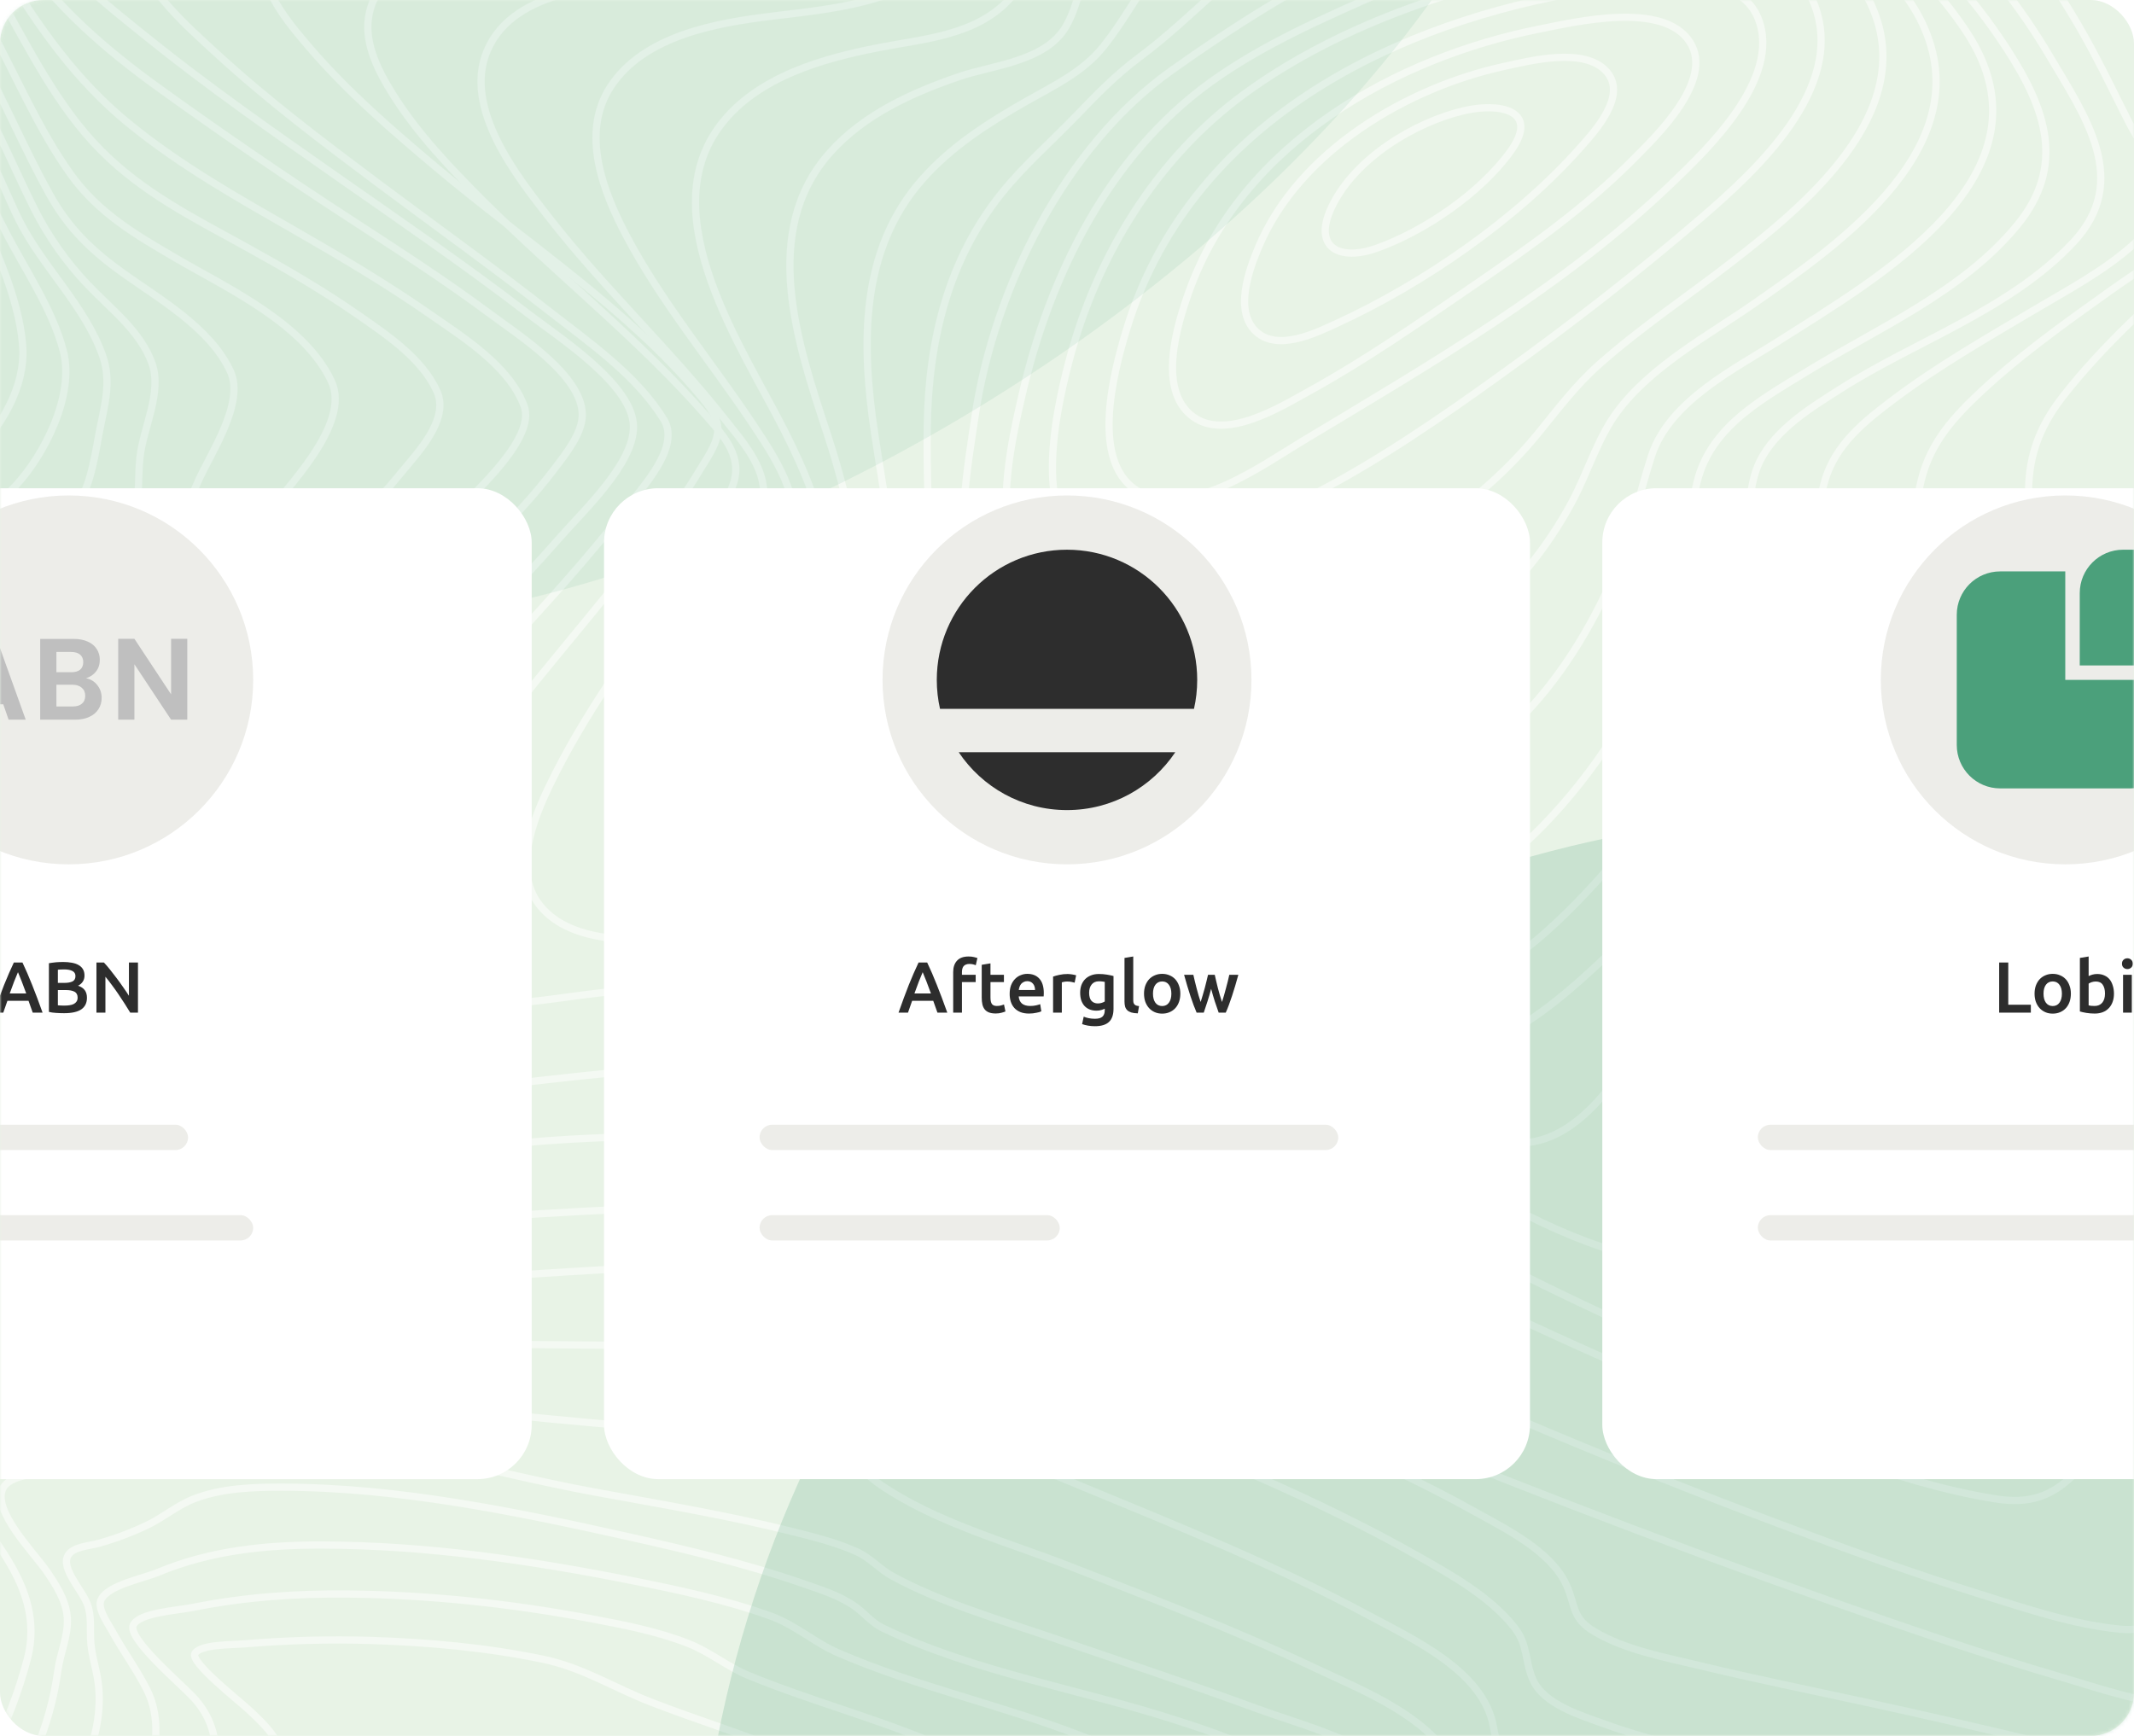 <svg width="590" height="480" viewBox="0 0 590 480" fill="none" xmlns="http://www.w3.org/2000/svg">
<rect width="590" height="480" rx="12" fill="#E8F3E6"/>
<mask id="mask0_1222_18665" style="mask-type:alpha" maskUnits="userSpaceOnUse" x="0" y="0" width="590" height="480">
<rect width="590" height="480" rx="12" fill="white"/>
</mask>
<g mask="url(#mask0_1222_18665)">
<g opacity="0.5">
<path fill-rule="evenodd" clip-rule="evenodd" d="M175.142 118.007C175.09 106.423 154.657 93.398 145.929 86.682C128.67 73.4 110.721 61.134 92.937 48.673C75.154 36.211 57.323 23.783 40.365 10.102C29.355 1.221 16.418 -8.781 8.95 -21.462C-6.957 -48.486 43.198 -44.473 56.19 -45.065C89.24 -46.574 127.15 -45.885 158.13 -59.958C176.623 -68.359 183.998 -82.449 180.026 -102.984C178.746 -109.663 174.956 -117.348 178.166 -123.854C181.594 -130.802 189.481 -134.812 196.026 -137.501C219.901 -147.297 247.35 -148.432 272.61 -149.662C299.848 -151.013 327.343 -150.618 354.389 -150.723C365.857 -150.767 377.834 -155.114 388.755 -158.647C403.072 -163.279 417.219 -168.481 431.417 -173.511C462.653 -184.55 494.84 -196.177 527.887 -198.981C548.583 -200.738 571.203 -198.363 587.28 -183.084C595.352 -175.413 599.577 -164.008 604.244 -153.878C609.893 -141.639 615.318 -129.282 621.332 -117.236C640.706 -78.439 668.367 -40.528 713.264 -38.623C720.056 -38.335 726.726 -39.271 733.486 -39.447C737.791 -39.555 741.622 -38.457 743.223 -33.704C747.246 -21.783 734.6 -2.964 729.415 6.494C718.062 27.198 705.259 46.973 693.266 67.262C685.331 80.68 671.597 99.015 671.453 115.318C671.325 129.843 689.633 140.342 699.6 147.497C708.94 154.196 725.862 163.57 726.886 177.197C727.382 183.804 723.253 189.28 718.942 193.529C711.385 200.961 702.679 206.204 695.881 214.683C684.732 228.593 675.418 247.733 676.932 266.478C677.982 279.467 685.005 287.972 693.938 296.103C697.692 299.522 700.739 301.941 700.938 307.491C701.258 316.304 697.987 325.631 695.292 333.802C685.651 363.046 671.958 391.323 656.726 417.726C649.115 430.921 640.892 444.075 630.8 455.33C624.191 462.722 615.277 471.518 605.194 471.508C593.521 471.508 581.17 467.062 569.823 463.738C548.631 457.526 527.695 450.344 506.842 442.977C458.618 425.931 410.847 407.505 363.53 387.699C330.201 373.724 296.164 359.729 264.829 341.149C258.718 337.501 252.95 333.247 247.603 328.445C241.89 323.401 234.8 321.145 227.611 319.462C182.993 309.021 134.111 317.037 89.308 322.064C77.936 323.337 66.563 324.617 55.159 325.509C45.355 326.276 33.618 328.475 24.09 325.171C5.314 318.669 21.728 294.702 28.667 284.936C53.098 250.551 84.619 221.459 113.835 191.759C127.726 177.616 141.723 163.509 154.859 148.564C161.699 140.795 175.186 128.161 175.142 118.007Z" stroke="white" stroke-width="2"/>
<path fill-rule="evenodd" clip-rule="evenodd" d="M183.561 116.054C176.072 103.797 162.934 94.738 152.028 86.212C136.334 73.938 120.146 62.347 104.202 50.421C89.126 39.143 74.017 27.737 60.056 14.93C51.543 7.12 40.861 -2.22 36.828 -13.771C28.081 -38.808 75.139 -35.009 86.756 -35.664C115.636 -37.285 148.38 -37.656 175.098 -50.838C191.782 -59.07 198.637 -72.722 195.078 -91.674C193.848 -98.231 191.632 -103.83 194.438 -110.353C197.682 -117.903 205.145 -122.61 211.987 -125.933C233.417 -136.343 258.749 -138.554 281.98 -140.394C305.979 -142.295 330.985 -143.636 354.212 -142.245C363.501 -141.691 374.192 -144.835 383.384 -147.245C397.528 -150.96 411.528 -155.244 425.602 -159.229C454.204 -167.332 483.549 -175.139 513.304 -176.027C534.786 -176.669 557.184 -173.191 575.057 -159.749C593.169 -146.118 601.205 -124.987 611.25 -104.9C628.597 -70.172 652.026 -27.949 692.159 -20.612C698.244 -19.497 704.093 -20.102 710.172 -19.828C713.298 -19.69 716.856 -19.251 718.442 -15.999C722.558 -7.558 711.28 7.876 707.485 14.342C696.998 32.211 685.208 49.205 674.219 66.729C665.491 80.644 654.428 96.105 651.052 112.6C646.956 132.616 673.723 146.858 683.136 160.952C699.455 185.391 668.537 199.316 653.294 210.969C635.79 224.346 621.342 248.752 637.033 269.45C643.035 277.365 650.421 282.082 653.102 292.411C657.295 308.564 654.124 327.024 650.722 342.991C645.598 366.995 637.488 390.739 626.464 412.433C618.565 427.965 605.462 452.32 586.273 450.494C573.356 449.275 560.224 444.821 547.646 440.884C528.813 434.992 510.217 428.276 491.72 421.3C449.022 405.241 406.795 387.535 365.397 368.059C337.15 354.765 258.358 300.44 252.43 298.502C234.753 292.728 214.655 293.744 196.43 294.639C172.187 295.828 148.066 298.907 123.964 301.76C112.491 303.111 100.961 304.762 89.427 305.427C81.218 305.9 70.437 306.305 63.246 301.271C49.211 291.448 64.848 268.974 71.314 259.466C91.124 230.316 116.184 205.073 139.681 179.263C151.211 166.591 162.918 153.939 173.385 140.25C177.606 134.723 188.189 123.624 183.561 116.054Z" stroke="white" stroke-width="2"/>
<path fill-rule="evenodd" clip-rule="evenodd" d="M193.921 109.77C173.47 85.243 145.244 67.001 120.883 46.517C108.656 36.232 96.352 25.668 85.806 13.417C80.321 7.047 73.471 -1.008 72.414 -9.887C69.589 -33.641 112.003 -30.429 124.697 -31.331C149.241 -33.081 176.967 -34.408 199.234 -46.53C212.838 -53.94 219.538 -66.102 216.995 -82.088C215.868 -89.181 214.113 -95.206 216.995 -102.17C219.915 -109.226 226 -114.204 232.162 -117.937C249.868 -128.67 271.872 -132.102 291.807 -134.658C315.193 -137.636 338.755 -138.799 362.303 -138.137C382.927 -137.566 403.451 -143.987 423.588 -148.219C450.264 -153.822 477.424 -158.716 504.722 -157.977C526.281 -157.389 548.01 -152.772 566.44 -140.502C585.168 -128.005 596.427 -109.3 606.579 -89.116C621.925 -58.604 641.05 -17.716 674.718 -6.128C679.614 -4.439 684.178 -4.254 689.228 -3.96C691.681 -3.818 694.848 -3.774 696.065 -1.075C698.992 5.423 688.171 18.021 685.151 22.412C675.512 36.428 665.062 49.813 655.183 63.644C645.96 76.556 635.914 90.012 630.184 105.143C621.067 129.241 650.216 143.332 649.399 166.296C648.89 180.552 635.949 190.776 625.701 197.848C613.083 206.545 594.916 212.263 588.601 228.134C583.896 239.955 591.278 246.835 596.962 255.806C606.595 271.005 607.252 291.607 606.249 309.201C604.898 332.975 599.617 357.1 590.628 378.953C586.554 388.859 581.565 399.163 574.218 406.857C567.336 414.068 560.823 415.916 551.625 414.44C523.469 409.914 495.041 397.299 468.041 386.032C434.118 371.873 400.662 356.242 368.205 338.656C346.073 326.662 323.441 313.973 304.015 297.403C298.952 293.083 293.767 288.389 290.065 282.691C287.266 278.408 286.078 274.872 281.361 272.427C267.379 265.182 247.93 267.077 232.949 267.83C208.995 269.029 185.156 272.221 161.349 275.095C147.457 276.784 121.286 282.096 110.193 269.353C100.618 258.349 112.172 239.587 118.074 229.894C133.004 205.38 152.209 183.866 170.028 161.713C178.194 151.56 186.68 141.33 193.425 130.042C195.148 127.164 197.908 123.351 198.382 119.855C198.914 115.85 196.432 112.793 193.921 109.77Z" stroke="white" stroke-width="2"/>
<path fill-rule="evenodd" clip-rule="evenodd" d="M195.68 115.48C176.782 93.793 154.016 75.976 133.729 55.682C124.632 46.583 115.446 37.038 108.515 25.938C104.787 19.968 100.828 12.454 101.856 5.035C104.806 -16.259 139.689 -14.336 153.782 -15.583C174.723 -17.415 198.78 -19.261 217.296 -30.743C229.426 -38.264 233.974 -49.371 231.709 -63.696C229.278 -79.061 234.714 -90.216 247.084 -98.788C262.592 -109.526 282.168 -113.903 300.175 -117.013C321.87 -120.742 343.84 -122.395 365.816 -121.951C387.189 -121.519 407.896 -125.298 429.128 -127.755C457.279 -131.01 486.333 -132.616 514.166 -125.943C538.399 -120.133 560.288 -107.329 576.697 -87.529C593.836 -66.863 602.32 -40.826 616.237 -17.963C624.917 -3.702 637.021 15.162 653.24 20.705C658.65 22.554 668.509 20.06 664.188 29.155C661.719 34.357 657.097 38.92 653.445 43.173C647.546 50.044 641.45 56.727 635.451 63.504C622.665 77.95 608.973 92.704 599.39 109.811C587.315 131.349 605.264 147.925 603.076 169.764C601.901 181.516 594.156 190.896 585.963 198.265C580.662 203.037 574.862 207.171 568.939 211.028C562.755 215.057 555.436 218.126 550.042 223.335C542.355 230.747 545.693 239.522 547.134 249.104C549.671 265.945 550.228 283.051 548.793 300.036C547.038 320.854 542.922 342.266 534.252 361.185C530.879 368.55 526.606 376.358 520.261 381.296C513.916 386.235 507.353 385.897 500.083 384.409C478.518 380.015 456.997 369.791 436.54 360.1C410.936 347.969 385.834 334.411 361.864 318.988C345.317 308.341 328.717 296.838 314.874 282.402C310.847 278.2 307.017 273.701 303.919 268.679C301.793 265.234 300.653 260.789 297.571 258.2C287.93 250.119 268.575 252.532 257.269 253.002C234.704 253.938 212.495 258.39 189.959 259.471C177.66 260.063 158.398 261.55 149.365 250.5C140.871 240.113 148.565 223.754 153.641 213.745C163.618 194.067 177.023 176.534 189.037 158.241C193.976 150.714 199.389 142.838 202.588 134.242C205.433 126.583 200.523 121.04 195.68 115.48Z" stroke="white" stroke-width="2"/>
<path fill-rule="evenodd" clip-rule="evenodd" d="M200.326 115.835C185.284 96.751 167.151 79.811 152.001 60.417C143.133 49.059 127.861 29.965 134.719 13.953C142.243 -3.642 168.47 -4.121 183.63 -5.539C201.673 -7.226 222.863 -9.532 238.305 -20.518C243.188 -23.991 247.349 -28.588 249.112 -34.644C251 -41.124 248.936 -46.794 248.667 -53.282C248.104 -66.891 255.804 -77.816 265.994 -85.319C280.396 -95.928 298.404 -100.943 315.414 -104.44C334.685 -108.384 354.276 -110.329 373.907 -110.246C392.667 -110.178 411.229 -110.617 430.009 -111.123C454.568 -111.798 479.473 -110.708 503.297 -103.826C526.765 -97.042 548.101 -84.327 564.862 -65.625C581.212 -47.375 592.244 -25.068 601.906 -2.346C607.388 10.551 616.65 29.824 629.726 36.338C635.541 39.237 641.248 39.038 635.064 46.578C627.278 56.073 616.784 63.691 607.766 71.812C594.756 83.531 581.42 95.479 570.501 109.412C563.527 118.309 560.42 126.943 560.9 138.463C561.271 147.238 562.954 155.923 562.103 164.732C560.109 185.409 544.674 199.588 531.028 212.792C522.249 221.284 514.232 227.761 509.713 239.841C504.369 254.119 502.125 269.651 498.554 284.476C494.63 300.754 490.098 317.688 481.534 332.026C473.911 344.791 464.64 350.516 450.763 347.076C429.119 341.716 407.785 328.512 388.571 316.297C369.013 303.87 349.792 289.896 333.585 272.814C324.836 263.59 318.864 252.758 311.093 242.849C301.319 230.408 279.208 235.119 266.068 236.172C244.254 237.921 175.616 251.003 181.95 208.63C184.593 190.944 195.004 174.622 202.618 159.014C205.773 152.537 210.34 144.764 211.054 137.342C211.831 129.258 204.848 121.58 200.326 115.835Z" stroke="white" stroke-width="2"/>
<path fill-rule="evenodd" clip-rule="evenodd" d="M208.271 117.454C196.776 100.16 183.02 83.822 173.157 65.144C166.759 53.047 160.476 36.885 168.729 24.086C178.045 9.643 198.587 6.276 213.68 4.436C229.231 2.541 247.796 0.947 260.506 -10.005C264.55 -13.493 267.883 -18.197 268.504 -23.83C269.102 -29.233 267.413 -34.636 267.973 -40.138C269.227 -52.49 276.326 -62.669 285.479 -70.051C312.553 -91.89 352.849 -96.746 385.516 -97.317C401.866 -97.601 418.694 -96.111 435.15 -95.044C456.505 -93.66 477.891 -90.688 498.256 -83.525C541.557 -68.302 570.579 -34.538 590.849 7.475C597.228 20.699 602.11 35.008 612.107 45.635C617.261 51.123 616.135 55.064 610.866 60.068C602.628 67.889 592.58 73.867 583.437 80.394C570.432 89.678 557.149 99.1 545.648 110.22C537.721 117.886 532.094 125.271 530.385 136.767C529.167 144.963 529.451 153.314 528.719 161.561C527.324 177.227 522.548 192.774 514.092 205.769C507.374 216.069 499.376 225.43 491.11 234.355C480.364 245.976 471.275 257.782 463.114 271.573C452.294 289.829 437.092 323.505 411.608 314.593C383.5 304.759 357.155 279.773 339.122 255.563C333.066 247.435 328.094 237.466 319.927 231.471C307.7 222.512 295.294 222.826 280.75 222.863C258.977 222.914 211.598 227.902 211.086 193.484C210.884 179.847 216.476 166.954 219.154 153.838C222.174 139.148 216.121 129.239 208.271 117.454Z" stroke="white" stroke-width="2"/>
<path fill-rule="evenodd" clip-rule="evenodd" d="M216.831 118.995C205.461 96.456 179.966 59.419 199.357 34.356C209.6 21.111 227.717 16.133 242.915 13.167C255.146 10.767 269.896 9.866 279.137 -0.305C285.929 -7.783 282.914 -18.666 285.516 -28.027C288.746 -39.633 296.159 -49.129 305.269 -56.267C330.726 -76.214 366.121 -82.336 396.744 -83.638C428.549 -84.988 463.592 -78.674 493.521 -66.529C530.837 -51.38 558.793 -22.696 578.345 13.629C581.952 20.334 585.23 27.215 588.693 34.002C591.02 38.554 594.471 42.958 596.305 47.747C599.359 55.731 595.761 62.258 589.993 67.461C581.696 74.953 571.504 80.285 562.046 85.907C549.111 93.601 535.888 101.157 523.856 110.184C515.77 116.259 507.307 122.802 504.413 133.341C502.438 140.529 502.029 148.142 502.099 155.587C502.253 171.549 501.459 184.457 494.398 199.076C482.778 223.076 464.911 244.657 446.035 262.613C431.221 276.706 407.781 298.597 386.197 289.175C366.832 280.739 355.504 260.545 342.745 244.218C336.542 236.281 329.573 229.032 321.385 223.387C311.063 216.269 301.345 213.283 289.114 212.119C268.529 210.158 237.49 209.648 231.126 183.596C228.777 173.982 230.118 164.023 228.886 154.284C227.276 141.406 222.567 130.365 216.831 118.995Z" stroke="white" stroke-width="2"/>
<path fill-rule="evenodd" clip-rule="evenodd" d="M228.655 119.831C220.559 95.168 209.923 64.087 229.477 42.168C238.949 31.55 252.272 25.614 265.166 21.178C274.401 17.999 289.065 17.063 294.727 7.29C298.885 0.097 299.461 -9.825 303.223 -17.531C308.392 -28.126 316.223 -36.852 325.41 -43.684C349.343 -61.484 380.516 -68.363 408.944 -70.332C470.713 -74.606 533.564 -40.569 566.617 15.432C576.473 32.124 589.194 49.891 573.267 66.945C555.879 85.55 529.683 94.266 508.929 107.486C501 112.533 490.894 118.601 486.47 127.74C483.809 133.233 483.627 140.125 483.505 146.172C483.185 161.574 481.973 175.426 476.103 189.797C467.038 212.007 452.582 232.497 436.201 249.281C421.915 263.916 401.542 281.115 380.794 270.564C364.887 262.456 354.797 245.247 342.437 232.561C328.682 218.433 311.671 208.912 292.99 204.26C274.817 199.747 254.885 196.703 245.308 177.527C242.023 170.949 238.591 162.432 237.359 155.152C235.371 143.148 232.46 131.335 228.655 119.831Z" stroke="white" stroke-width="2"/>
<path fill-rule="evenodd" clip-rule="evenodd" d="M241.838 120.003C238.092 95.1 237.676 69.132 255.078 49.504C263.2 40.347 273.467 33.842 283.849 27.948C291.487 23.611 299.375 19.953 305.08 12.843C310.365 6.26 314.383 -1.384 319.486 -8.139C326.217 -17.091 334.271 -24.841 343.339 -31.09C366.068 -46.726 393.718 -54.038 420.17 -56.575C432.975 -57.808 446.866 -58.45 459.585 -55.089C471.868 -51.846 484.014 -46.719 495.308 -40.74C519.318 -28.044 540.127 -9.45 555.211 14.059C565.555 30.184 571.147 45.863 557.753 62.221C542.652 80.66 518.975 90.834 499.46 102.801C486.076 111.009 471.074 119.054 468.574 136.497C466.583 150.375 464.966 163.548 459.815 176.667C452.149 196.018 440.877 213.547 426.669 228.214C413.675 241.576 397.236 252.915 378.649 245.778C363.923 240.114 352.498 227.424 339.632 218.351C325.293 208.218 309.539 202.632 292.95 198.139C278.041 194.086 264.004 187.858 254.368 174.634C252.396 171.932 250.325 168.99 248.804 165.967C246.864 162.11 247.014 158.286 246.633 153.963C245.641 142.553 243.531 131.275 241.838 120.003Z" stroke="white" stroke-width="2"/>
<path fill-rule="evenodd" clip-rule="evenodd" d="M256.367 117.968C256.687 94.313 262.079 71.957 276.846 53.523C283.16 45.637 290.698 39.141 297.645 31.915C303.238 26.089 308.525 20.676 314.956 15.876C330.213 4.508 342.612 -10.202 358.826 -20.324C380.469 -33.856 405.262 -41.336 429.862 -44.327C441.874 -45.789 454.283 -46.3 466.436 -44.648C476.874 -43.231 486.87 -38.254 496.143 -33.163C514.318 -23.189 531.965 -9.014 543.766 8.92C569.784 48.458 518.487 77.205 492.159 94.039C480.051 101.783 461.55 110.752 456.59 126.091C453.044 137.049 450.885 148.193 446.318 158.812C434.054 187.332 409.156 220.876 375.977 216.41C361.779 214.502 348.839 206.751 335.585 201.548C321.938 196.189 307.853 193.202 293.668 189.923C280.411 186.862 269.845 182.504 261.282 170.822C257.19 165.244 257.551 158.565 257.187 151.721C256.591 140.479 256.223 129.173 256.367 117.968Z" stroke="white" stroke-width="2"/>
<path fill-rule="evenodd" clip-rule="evenodd" d="M269.605 114.94C274.935 79.235 294.732 40.256 323.841 19.52C358.082 -4.872 395.177 -25.411 436.087 -31.316C455.055 -34.054 475.832 -35.401 493.729 -26.448C507.35 -19.638 523.171 -9.46 530.667 4.855C549.006 39.867 508.215 67.74 484.974 83.938C472.462 92.658 456.534 101.156 447.104 113.89C441.632 121.273 438.839 131.04 434.422 139.149C421.035 163.723 398.999 183.544 371.549 187.089C358.857 188.726 346.072 186.7 333.477 185.09C320.583 183.442 307.529 182.548 294.716 180.249C284.487 178.412 272.433 175.303 268.666 163.754C263.915 149.2 267.43 129.521 269.605 114.94Z" stroke="white" stroke-width="2"/>
<path fill-rule="evenodd" clip-rule="evenodd" d="M282.586 109.203C290.36 75.635 306.822 42.891 334.496 22.851C349.172 12.225 366.208 4.889 382.564 -2.358C401.104 -10.572 420.475 -16.948 440.26 -20.11C464.893 -24.05 504.79 -27.601 517.66 2.014C530.434 31.41 498.154 57.426 479.066 72.253C466.827 81.751 453.73 90.468 442.036 100.851C435.696 106.48 430.812 112.984 425.446 119.586C410.616 137.879 389.475 152.361 367.927 160.092C347.042 167.586 321.206 170.904 299.16 168.427C289.648 167.363 282.849 163.771 279.972 153.56C275.985 139.366 279.372 123.07 282.586 109.203Z" stroke="white" stroke-width="2"/>
<path fill-rule="evenodd" clip-rule="evenodd" d="M295.481 100.164C303.204 70.608 319.862 43.613 344.159 25.874C371.396 5.989 406.467 -5.061 438.701 -10.68C455.835 -13.665 492.966 -21.757 501.699 1.403C510.433 24.562 485.186 47.385 470.654 59.949C453.018 75.174 434.004 89.875 415.011 103.536C398.51 115.413 380.903 127.556 363.03 136.729C352.95 141.932 342.449 146.181 331.653 149.424C323.658 151.806 313.492 155.359 305.11 153.586C283.969 149.107 291.788 114.296 295.481 100.164Z" stroke="white" stroke-width="2"/>
<path fill-rule="evenodd" clip-rule="evenodd" d="M311.4 91.31C328.345 35.417 382.031 7.928 433.723 -1.654C445.734 -3.878 479.407 -11.897 486.121 5.177C492.627 21.731 471.935 41.364 462.248 50.665C432.23 79.488 395.143 100.858 360 122.03C349.031 128.638 329.247 142.978 315.64 136.363C300.866 129.168 307.89 102.9 311.4 91.31Z" stroke="white" stroke-width="2"/>
<path fill-rule="evenodd" clip-rule="evenodd" d="M328.754 80.555C343.49 39.394 386.351 15.786 425.758 8.003C435.41 6.099 459.923 0.17 467.233 11.657C473.998 22.282 457.854 37.678 451.814 43.796C438.367 57.42 422.431 68.643 406.688 79.431C392.131 89.411 377.418 99.642 362.101 108.082C354.034 112.526 338.903 122.007 329.735 115.146C319.865 107.765 325.482 89.695 328.754 80.555Z" stroke="white" stroke-width="2"/>
<path fill-rule="evenodd" clip-rule="evenodd" d="M347.881 68.528C359.113 41.648 389.194 24.193 415.729 18.392C422.869 16.835 438.301 12.795 444.325 19.973C449.87 26.584 440.933 36.276 436.966 40.752C419.388 60.592 393.645 78.314 370.059 89.199C364.128 91.935 353.468 97.306 347.368 91.783C341.11 86.111 345.301 74.7 347.881 68.528Z" stroke="white" stroke-width="2"/>
<path fill-rule="evenodd" clip-rule="evenodd" d="M368.171 57.236C374.5 43.888 391.041 33.818 404.743 30.612C414.386 28.358 425.977 30.305 417.573 41.924C409.225 53.454 393.734 63.984 380.604 68.653C370.587 72.213 362.736 68.701 368.171 57.236Z" stroke="white" stroke-width="2"/>
<path fill-rule="evenodd" clip-rule="evenodd" d="M-145.056 149.682C-145.462 123.312 -158.742 95.906 -152.184 69.037C-146.798 46.969 -119.685 45.126 -103.419 35.128C-90.494 27.185 -83.159 13.114 -76.169 -0.386C-69.888 -12.507 -64.247 -24.991 -57.631 -36.913C-53.348 -44.62 -45.994 -59.753 -36.706 -60.026C-27.814 -60.29 -19.66 -48.497 -14.495 -41.525C-7.761 -32.438 -1.79 -22.751 4.749 -13.519C15.769 2.054 28.992 13.58 44.132 24.489C61.362 36.902 78.876 48.891 96.674 60.456C109.779 68.996 122.972 77.472 135.568 86.856C143.469 92.744 160.908 103.792 160.988 114.647C161.026 119.826 156.376 125.562 153.24 129.703C147.934 136.711 141.887 143.119 135.821 149.388C124.522 161.067 112.745 172.215 101.094 183.499C85.973 198.143 71.53 212.548 58.237 229.173C44.493 246.382 31.363 264.158 17.965 281.691C8.891 293.568 -0.173 306.907 -13.262 314.195C-29.655 323.306 -43.111 313.699 -59.689 313.588C-73.951 313.49 -72.899 278.613 -74.711 268.916C-76.53 259.1 -80.538 249.962 -82.091 240.123C-84.028 227.84 -84.054 215.275 -84.53 202.861C-85.109 187.676 -85.339 173.221 -100.715 167.431C-109.467 164.141 -118.934 163.449 -127.992 161.478C-133.86 160.2 -144.928 158.013 -145.056 149.682Z" stroke="white" stroke-width="2"/>
<path fill-rule="evenodd" clip-rule="evenodd" d="M-138.042 144.993C-139.537 122.888 -148.369 94.596 -140.017 71.779C-132.882 52.279 -110.568 49.752 -95.542 39.509C-83.138 31.06 -77.617 17.235 -71.416 3.653C-66.442 -7.242 -61.618 -18.242 -55.971 -28.789C-51.81 -36.561 -45.456 -49.684 -36.804 -51.292C-29.025 -52.738 -20.683 -41.154 -16.317 -35.26C-9.947 -26.656 -4.499 -17.312 1.128 -8.164C11.016 7.905 21.141 22.355 35.613 34.159C50.149 46.014 66.052 54.878 82.124 64.104C94.698 71.322 107.207 78.75 119.153 87.084C128.052 93.288 140.847 101.23 144.918 112.294C148.142 121.047 131.794 135.571 126.973 140.698C117.05 151.238 106.535 161.133 96 170.967C83.158 182.95 69.906 193.43 58.564 207.1C38.279 231.539 21.324 261.974 -4.777 280.138C-20.52 291.094 -38.039 293.896 -55.549 292.257C-62.482 291.608 -64.147 281.277 -65.021 275.252C-66.474 265.242 -66.656 255.06 -67.773 245.009C-68.82 235.601 -71.144 226.663 -73.017 217.437C-74.912 208.09 -75.443 198.512 -76.839 189.101C-77.703 183.258 -78.558 176.459 -82.338 171.761C-86.25 166.898 -92.703 164.86 -98.343 163.313C-108.935 160.433 -136.986 160.592 -138.042 144.993Z" stroke="white" stroke-width="2"/>
<path fill-rule="evenodd" clip-rule="evenodd" d="M-129.022 135.739C-131.536 115.448 -135.056 90.176 -124.814 71.482C-116.443 56.197 -98.588 52.9 -85.835 42.94C-75.228 34.658 -71.222 21.485 -65.956 9.244C-61.636 -0.796 -57.293 -10.88 -52.057 -20.435C-48.086 -27.681 -42.968 -37.506 -35.083 -40.034C-28.342 -42.194 -20.726 -32.517 -16.988 -27.701C-10.625 -19.494 -5.437 -10.297 -0.284 -1.221C8.146 13.629 15.902 29.491 27.9 41.57C39.557 53.291 53.405 60.21 67.513 67.989C78.318 73.95 89.057 80.139 99.238 87.247C107.056 92.701 116.743 99.164 120.817 108.239C124.34 116.066 115.296 125.33 110.777 130.852C103.315 139.964 95.033 148.324 86.866 156.717C78.053 165.772 68.291 174.126 59.762 183.403C41.828 202.928 27.499 224.544 5.395 239.502C-8.921 249.192 -28.185 257.994 -45.107 256.411C-57.277 255.27 -56.477 226.846 -57.646 217.764C-59.567 202.914 -63.279 187.312 -69.175 173.633C-74.238 161.911 -86.271 158.297 -97.339 155.668C-104.273 154.017 -111.539 153.126 -118.246 150.575C-126.009 147.618 -127.969 144.243 -129.022 135.739Z" stroke="white" stroke-width="2"/>
<path fill-rule="evenodd" clip-rule="evenodd" d="M-120.606 126.228C-122.103 109.073 -121.766 88.788 -112.07 73.948C-103.572 60.951 -88.443 57.529 -77.683 47.289C-69.285 39.301 -65.987 26.276 -61.47 15.712C-55.951 2.795 -48.216 -21.061 -34.292 -25.922C-21.34 -30.441 -7.794 -1.575 -3.104 7.033C4.319 20.657 10.528 35.598 19.532 48.179C27.285 59.011 37.674 64.999 48.7 71.433C62.759 79.652 84.103 89.397 91.62 105.414C97.223 117.349 79.004 135.093 72.782 143.362C66.275 152 61.374 162.239 54.659 170.573C44.062 183.723 26.891 194.311 12.714 202.39C-1.069 210.25 -18.968 218.949 -34.603 218.431C-44.88 218.093 -46.835 201.345 -49.027 193.163C-52.169 181.533 -56.345 171.111 -65.317 163.201C-74.449 155.148 -85.212 151.354 -96.527 148.033C-102.335 146.341 -108.961 145.02 -114.156 141.602C-119.897 137.882 -120.029 132.821 -120.606 126.228Z" stroke="white" stroke-width="2"/>
<path fill-rule="evenodd" clip-rule="evenodd" d="M-110.346 116.342C-110.263 101.522 -107.052 85.718 -97.531 74.286C-89.601 64.764 -77.189 61.581 -69.598 51.847C-63.585 44.141 -60.524 33.322 -56.498 24.372C-51.575 13.405 -44.613 -5.753 -32.37 -9.559C-20.421 -13.264 -9.852 7.838 -5.271 16.188C1.439 28.431 6.87 41.409 13.64 53.619C18.944 63.198 25.43 69.372 34.066 75.546C44.203 82.798 58.347 90.831 63.763 102.828C67.667 111.515 58.216 125.396 54.785 133.048C52.484 138.188 50.379 143.409 49.222 148.98C48.321 153.318 48.232 157.333 45.622 161.058C39.05 170.429 24.64 171.651 14.864 174.74C1.88 178.839 -11.897 183.498 -25.485 184.387C-33.837 184.943 -38.099 176.822 -42.866 171.109C-48.498 164.356 -56.473 159.499 -63.438 154.403C-72.63 147.666 -82.633 143.476 -92.981 139.185C-97.649 137.248 -103.132 135.349 -106.748 131.499C-110.525 127.507 -110.375 121.691 -110.346 116.342Z" stroke="white" stroke-width="2"/>
<path fill-rule="evenodd" clip-rule="evenodd" d="M-99.577 107.541C-97.927 95.094 -92.784 83.198 -84.098 74.399C-77.439 67.643 -68.596 63.84 -63.252 55.723C-58.273 48.157 -54.803 39.554 -50.69 31.464C-46.337 22.912 -39.87 8.617 -29.831 6.29C-19.011 3.784 -10.677 18.203 -6.062 26.195C-0.232 36.294 4.198 47.161 9.411 57.608C13.338 65.395 18.348 72.516 24.273 78.736C30.487 85.292 38.914 91.571 42.058 100.586C44.837 108.571 39.637 118.232 38.719 126.328C37.737 134.978 39.458 144.065 34.015 151.492C22.789 166.81 -5.384 163.97 -21.49 164.297C-37.382 164.635 -50.159 155.262 -63.019 146.345C-71.513 140.457 -80.359 135.472 -89.068 129.986C-97.946 124.389 -101.029 118.495 -99.577 107.541Z" stroke="white" stroke-width="2"/>
<path fill-rule="evenodd" clip-rule="evenodd" d="M-89.568 100.418C-84.688 82.386 -69.446 72.802 -58.549 59.175C-49.634 48.019 -42.949 24.916 -27.934 21.86C-10.886 18.392 -0.681 49.003 5.245 60.815C11.822 73.914 23.534 84.57 28.405 98.437C30.965 105.716 28.766 112.507 27.403 119.782C25.909 127.771 24.785 135.938 19.627 142.368C9.473 155.021 -10.358 154.934 -24.641 155.282C-39.425 155.644 -52.504 146.972 -64.284 138.318C-76.777 129.153 -94.567 118.91 -89.568 100.418Z" stroke="white" stroke-width="2"/>
<path fill-rule="evenodd" clip-rule="evenodd" d="M-81.396 95.528C-75.897 82.68 -64.341 72.236 -54.964 62.376C-47.138 54.156 -38.718 37.609 -26.785 36.429C-12.761 35.038 -4.261 52.708 1.258 63.542C6.689 74.188 14.516 85.429 17.523 97.114C20.659 109.285 12.308 125.678 4.343 134.291C-4.541 143.896 -19.075 147.444 -31.547 147.061C-44.604 146.671 -56.586 138.734 -66.475 130.5C-77.048 121.699 -87.791 110.441 -81.396 95.528Z" stroke="white" stroke-width="2"/>
<path fill-rule="evenodd" clip-rule="evenodd" d="M-73.811 93.109C-68.559 82.424 -59.453 73.385 -51.058 65.322C-44.579 59.097 -35.019 48.512 -25.672 48.253C-15.389 47.967 -6.674 56.851 -2.586 65.958C1.444 74.94 5.69 86.201 6.293 96.055C7.603 117.514 -19.067 141.551 -39.094 139.595C-58.082 137.74 -84.285 114.4 -73.811 93.109Z" stroke="white" stroke-width="2"/>
<path fill-rule="evenodd" clip-rule="evenodd" d="M501.084 563.588C475.016 580.276 445.547 594.051 417.758 608.053C377.147 628.511 335.938 648.42 293.267 663.66C270.389 671.828 240.744 683.605 216.196 677.206C207.221 674.866 199.036 667.791 190.988 663.194C179.892 656.855 168.632 650.83 157.392 644.791C134.843 632.687 112.225 620.704 90.063 607.823C79.392 601.619 69.038 593.805 57.929 588.512C51.437 585.417 43.668 586.865 36.731 587.061C20.662 587.516 4.603 588.381 -11.457 589.116C-31.1 590.014 -50.788 590.969 -70.453 590.615C-79.323 590.453 -101.045 592.114 -105.928 584.053C-108.555 579.712 -102.364 571.885 -99.493 568.263C-94.224 561.606 -88.166 555.608 -82.189 549.671C-68.367 535.939 -53.686 522.863 -41.4 507.525C-35.087 499.64 -26.815 490.006 -30.936 479.242C-35.096 468.37 -42.302 458.955 -46.698 448.12C-51.76 435.651 -53.859 422.676 -56.249 409.454C-58.019 399.682 -62.14 391.024 -66.015 382.015C-70.296 372.058 -74.731 362.016 -77.703 351.515C-79.668 344.578 -82.839 332.099 -75.966 327.708C-66.201 321.463 -47.889 326.519 -36.757 328.359C-21.373 330.897 -6.1 334.131 9.242 336.916C20.38 338.941 31.557 341.162 42.881 341.398C61.135 341.78 79.45 340.46 97.656 339.231C131.368 336.956 164.839 333.871 198.664 333.871C228.3 333.871 296.783 370.046 312.814 376.415C344.811 389.131 377.659 401.184 407.938 418.102C416.129 422.683 428.736 428.786 433.046 438.213C435.705 444.022 434.483 447.381 440.754 451.124C449.31 456.231 460.272 458.236 469.743 460.522C484.996 464.201 500.368 467.316 515.691 470.648C546.683 477.369 577.465 484.97 608.329 492.285C617.659 494.496 628.948 494.985 637.843 498.88C643.577 501.381 642.982 504.531 638.544 508.332C630.759 515.001 619.848 518.704 610.652 522.508C597.178 528.081 583.483 533.053 569.782 537.955C556.081 542.856 542.309 547.605 528.602 552.516C519.547 555.75 509.221 558.379 501.084 563.588Z" stroke="white" stroke-width="2"/>
<path fill-rule="evenodd" clip-rule="evenodd" d="M479.635 559.917C452.061 576.639 421.452 589.961 391.944 602.958C354.18 619.602 315.561 635.202 275.77 645.607C252.407 651.712 224.842 658.452 200.971 651.451C192.454 648.953 186.092 643.339 178.792 638.383C170.471 632.728 161.83 627.546 153.189 622.445C135.401 611.946 117.426 601.805 99.262 592.023C89.642 586.82 79.052 579.854 68.183 578.049C59.542 576.612 49.727 578.691 41.047 579.296C25.416 580.384 9.789 581.507 -5.848 582.46C-23.892 583.558 -41.987 584.572 -60.069 584.397C-70.147 584.299 -87.448 585.918 -94.576 579.046C-100.794 573.049 -78.155 551.361 -74.173 547.241C-61.74 534.375 -48.663 522.125 -37.09 508.367C-30.251 500.255 -21.924 490.388 -19.04 479.635C-16.585 470.471 -21.322 460.029 -24.119 451.558C-27.617 440.948 -30.44 429.948 -34.504 419.561C-38.124 410.305 -43.885 402.061 -48.945 393.647C-54.51 384.392 -60.146 374.985 -64.278 364.888C-66.809 358.675 -70.999 348.271 -65.968 342.348C-60.156 335.52 -42.24 339.982 -34.876 340.956C-19.936 342.957 -5.112 345.931 9.725 348.595C34.368 353.016 57.862 356.884 82.956 355.957C115.636 354.747 148.283 351.901 180.955 350.326C193.021 349.738 205.278 348.554 217.354 349.193C224.276 349.562 229.547 351.793 233.573 356.826C239.071 363.695 251.735 367.498 260.543 371.439C274.276 377.581 288.181 383.294 302.049 389.081C332.491 401.791 363.519 414.041 392.389 430.479C401.523 435.678 411.982 441.475 418.738 450.064C422.508 454.854 421.558 459.468 423.859 464.559C426.905 471.255 436.923 474.277 442.911 476.468C454.467 480.7 466.498 483.536 478.435 486.193C505.446 492.203 532.522 496.154 559.971 499.065C566.404 499.741 591.735 502.083 578.431 513.374C563.732 525.85 542.507 531.965 525.202 538.996C509.613 545.317 494.011 551.199 479.635 559.917Z" stroke="white" stroke-width="2"/>
<path fill-rule="evenodd" clip-rule="evenodd" d="M441.526 556.825C415.607 571.537 386.894 582.512 358.979 593.012C325.105 605.752 290.381 617.109 254.854 623.471C232.536 627.464 207.931 630.531 185.763 623.896C170.625 619.367 158.915 607.123 145.619 598.699C132.323 590.275 118.489 582.367 104.242 575.776C95.399 571.685 85.887 567.564 76.048 568.104C52.125 569.414 28.231 572.536 4.282 574.051C-11.561 575.064 -27.436 575.897 -43.327 575.648C-52.91 575.499 -66.074 576.107 -74.558 570.788C-83.936 564.905 -34.004 514.678 -29.285 509.025C-17.453 494.85 -3.125 476.038 -5.413 455.88C-7.601 436.608 -17.084 422.221 -27.811 407.121C-33.898 398.532 -53.419 375.585 -46.185 364.414C-42.052 358.029 -28.429 360.239 -21.957 360.675C-9.203 361.532 3.481 363.375 16.168 364.974C34.667 367.293 53.676 370.874 72.255 371.924C85.192 372.653 98.206 371.677 111.165 371.657C129.748 371.63 148.33 371.778 166.912 371.954C182.515 372.102 198.249 371.954 213.797 373.533C223.463 374.505 230.8 376.689 237.733 382.859C243.766 388.225 252.868 391.367 260.557 394.779C273.257 400.412 286.124 405.633 298.949 410.938C325.8 422.049 352.959 432.926 378.66 446.811C390.392 453.146 410.118 462.015 412.871 477.375C413.864 482.913 414.594 485.306 419.72 488.455C426.996 492.923 435.711 494.938 443.874 496.69C462.905 500.774 482.487 500.163 501.485 504.199C509.223 505.863 519.324 509.454 510.491 517.675C500.185 527.291 485.181 532.576 472.833 538.516C466.669 541.479 460.319 544.253 454.466 547.871C449.971 550.659 446.123 554.233 441.526 556.825Z" stroke="white" stroke-width="2"/>
<path fill-rule="evenodd" clip-rule="evenodd" d="M392.435 552.233C368.489 564.182 342.483 572.87 316.944 580.701C288.577 589.389 259.526 596.585 230.091 599.646C209.766 601.767 188.11 602.393 168.383 595.901C155.908 591.794 147.45 583.157 136.715 575.914C120.513 564.967 102.984 556.293 83.52 558.404C61.698 560.765 39.804 562.537 17.839 563.718C4.59 564.432 -8.711 564.967 -21.976 564.469C-30.363 564.158 -41.169 563.634 -48.465 559.625C-58.228 554.256 -21.557 513.402 -16.986 507.448C-5.649 492.681 2.661 477.187 7.517 458.891C11.477 443.962 3.387 432.226 -4.958 421.059C-10.147 414.124 -26.912 396.681 -21.663 387.675C-18.784 382.709 -9.296 382.966 -4.2 382.712C5.511 382.232 15.264 382.732 24.976 382.952C39.316 383.291 54.58 380.967 68.799 382.837C100.31 386.978 131.741 390.564 163.447 393.403C180.926 394.965 198.509 396.386 215.831 399.401C222.049 400.483 228.472 401.63 234.364 404.079C238.155 405.653 240.221 408.332 243.42 410.531C258.672 420.998 278.581 426.384 295.758 433.092C318.594 442.01 341.552 450.789 363.78 461.324C375.472 466.865 391.802 473.232 399.847 484.542C402.278 487.959 401.241 490.692 402.77 493.977C404.53 497.766 409.875 498.896 413.326 499.951C421.16 502.35 453.951 505.977 438.84 520.047C431.63 526.749 422.443 531.048 414.315 536.316C411.372 538.224 408.502 540.142 406.049 542.717C401.945 547.033 397.902 549.496 392.435 552.233Z" stroke="white" stroke-width="2"/>
<path fill-rule="evenodd" clip-rule="evenodd" d="M340.131 547.058C292.858 566.39 237.457 579.56 185.918 577.009C168.779 576.157 150.339 573.315 135.482 563.588C126.722 557.843 119.721 551.357 109.198 549.282C101.601 547.785 93.421 549.485 85.779 550.1C74.711 550.992 63.637 551.79 52.553 552.435C38.811 553.223 25.025 553.831 11.258 553.507C1.421 553.273 -12.164 553.537 -20.709 547.96C-30.912 541.309 -4.942 510.108 -1.288 504.549C7.569 491.074 13.777 478.018 16.021 461.779C16.682 457.047 18.906 452.197 18.618 447.429C18.316 442.559 15.473 438.222 12.848 434.393C9.415 429.374 -2.496 417.471 0.914 411.351C2.799 407.971 9.873 407.545 13.54 406.829C20.419 405.477 27.397 404.75 34.318 403.675C46.059 401.844 57.717 395.879 69.499 396.047C101.184 396.494 133.328 406.862 164.378 412.557C182.838 415.954 201.422 419.036 219.658 423.636C225.427 425.092 231.37 426.6 236.854 429.07C240.682 430.794 243.14 433.866 246.685 435.796C260.279 443.207 275.912 447.706 290.509 452.694C309.459 459.183 328.473 465.476 347.292 472.384C359.088 476.714 374.255 480.522 384.419 488.553C391.843 494.416 386.769 496.17 382.852 501.632C380.852 504.417 381.313 507.161 380.445 510.314C379.204 514.816 375.698 518.057 372.409 520.97C367.873 524.996 361.831 528.311 358.123 533.245C356.815 534.983 356.876 537.139 355.818 538.653C352.741 543.063 344.577 545.24 340.131 547.058Z" stroke="white" stroke-width="2"/>
<path fill-rule="evenodd" clip-rule="evenodd" d="M289.867 540.17C251.5 552.324 208.811 559.245 168.255 556.033C154.145 554.914 139.948 552.314 126.804 546.604C120.824 544.014 116.334 541.127 109.782 540.971C94.577 540.613 79.324 541.867 64.123 542.168C53.244 542.384 42.31 542.462 31.457 541.539C24.2 540.924 14.387 540.187 8.442 535.491C-0.197 528.652 15.398 505.402 18.572 498.978C23.832 488.325 29.051 476.482 26.965 464.156C26.325 460.386 25.192 457.056 25.045 453.212C24.904 449.909 25.298 446.859 24.188 443.702C22.815 439.787 16.71 433.711 18.809 430.107C20.239 427.646 24.482 427.531 27.304 426.744C31.881 425.466 36.35 423.79 40.666 421.733C45.209 419.556 49.078 416.192 53.784 414.393C61.425 411.479 69.978 411.205 78.009 411.218C110.053 411.273 142.504 417.943 173.736 424.918C190 428.549 206.353 432.42 222.16 437.927C226.959 439.601 232.399 441.281 236.619 444.371C239.252 446.295 241.038 448.705 244.029 450.152C269.585 462.506 299.13 467.094 326.26 476.016C333.322 478.338 372.457 490.073 351.995 501.111C339.564 507.819 326.43 510.868 315.087 520.044C311.632 522.833 309.328 525.142 307.978 529.399C307.088 532.232 309.229 530.795 306.24 533.757C302.615 537.317 294.337 538.754 289.867 540.17Z" stroke="white" stroke-width="2"/>
<path fill-rule="evenodd" clip-rule="evenodd" d="M249.974 532.983C205.055 542.904 157.486 543.376 111.857 534.581C100.355 532.367 88.384 532.896 76.74 532.333C65.427 531.794 45.313 532.916 37.096 523.737C31.138 517.083 37.603 502.942 39.839 495.499C42.688 486.017 45.178 476.221 40.5 467.012C37.76 461.618 34.006 456.484 31.067 451.141C29.662 448.59 26.768 444.679 27.974 442.262C29.97 438.275 39.307 436.596 43.837 434.715C58.317 428.705 73.65 427.171 89.132 427.214C117.726 427.292 146.468 431.418 174.516 437.014C187.421 439.589 200.505 442.337 212.951 446.813C219.994 449.345 225.188 454.229 231.913 457.125C253.567 466.455 276.832 471.441 298.859 479.973C305.234 482.444 329.048 490.669 317.051 500.367C305.436 509.755 288.495 508.639 276.418 517.471C275.052 518.482 273.361 519.692 272.568 521.327C272.1 522.304 272.924 524.165 272.568 524.721C268.859 530.765 255.676 531.726 249.974 532.983Z" stroke="white" stroke-width="2"/>
<path fill-rule="evenodd" clip-rule="evenodd" d="M220.872 526.426C197.827 529.761 174.276 530.588 150.843 530.798C138.034 530.914 123.962 531.774 111.429 528.351C103.73 526.243 96.295 524.399 88.359 523.071C79.82 521.641 66.071 520.6 60.871 512.849C56.987 507.057 59.649 495.15 59.79 488.108C59.941 480.383 58.44 474.656 53.272 469.128C50.023 465.647 35.116 453.012 36.839 449.369C38.478 445.898 48.865 445.366 53.355 444.464C67.55 441.604 81.934 440.607 96.372 440.763C118.733 441.001 141.178 443.407 163.19 447.542C172.29 449.26 181.696 451.04 190.389 454.473C196.243 456.788 201.125 460.892 206.941 463.285C223.596 470.148 241.206 474.808 257.919 481.797C263.282 484.044 280.758 490.026 276.569 499.245C273.075 506.942 261.194 509.283 255.356 514.442C245.424 523.24 233.536 524.596 220.872 526.426Z" stroke="white" stroke-width="2"/>
<path fill-rule="evenodd" clip-rule="evenodd" d="M206.355 522.004C188.075 524.212 169.369 525.177 150.82 525.225C138.85 525.255 126.221 525.427 114.473 522.588C108.573 521.163 103.445 517.831 97.861 515.455C92.11 513.01 84.174 510.283 81.689 504.679C79.353 499.412 80.225 491.728 78.174 485.378C76.35 479.744 72.532 476.263 68.421 472.455C65.801 470.021 52.348 459.485 53.904 457.159C55.571 454.667 63.651 454.87 67.855 454.525C79.439 453.56 91.063 453.252 102.678 453.604C118.531 454.117 134.505 455.548 150.082 458.789C161.133 461.085 169.468 466.554 179.771 470.565C193.119 475.774 206.946 479.892 220.166 485.591C226.754 488.43 236.504 492.083 239.878 499.412C241.175 502.221 242.434 509.364 240.99 512.173C239.255 515.549 232.798 516.981 229.75 517.848C222.115 520.012 214.125 521.066 206.355 522.004Z" stroke="white" stroke-width="2"/>
</g>
<ellipse opacity="0.2" cx="561.999" cy="593.11" rx="391.335" ry="346.328" transform="rotate(44.199 561.999 593.11)" fill="#4BA07B"/>
<ellipse opacity="0.1" cx="199.311" cy="-10.847" rx="265.058" ry="142.498" transform="rotate(148.058 199.311 -10.847)" fill="#4BA07B"/>
<g filter="url(#filter0_d_1222_18665)">
<rect x="167" y="103" width="256" height="274" rx="15" fill="white"/>
</g>
<path d="M259.182 280C258.996 279.453 258.802 278.913 258.602 278.38C258.402 277.847 258.209 277.3 258.022 276.74H252.182C251.996 277.3 251.802 277.853 251.602 278.4C251.416 278.933 251.229 279.467 251.042 280H248.422C248.942 278.52 249.436 277.153 249.902 275.9C250.369 274.647 250.822 273.46 251.262 272.34C251.716 271.22 252.162 270.153 252.602 269.14C253.042 268.127 253.496 267.127 253.962 266.14H256.342C256.809 267.127 257.262 268.127 257.702 269.14C258.142 270.153 258.582 271.22 259.022 272.34C259.476 273.46 259.936 274.647 260.402 275.9C260.882 277.153 261.382 278.52 261.902 280H259.182ZM255.102 268.82C254.796 269.527 254.442 270.387 254.042 271.4C253.656 272.413 253.249 273.513 252.822 274.7H257.382C256.956 273.513 256.542 272.407 256.142 271.38C255.742 270.353 255.396 269.5 255.102 268.82ZM267.794 264.48C268.354 264.48 268.847 264.533 269.274 264.64C269.701 264.733 270.021 264.82 270.234 264.9L269.774 266.9C269.547 266.793 269.281 266.707 268.974 266.64C268.681 266.573 268.361 266.54 268.014 266.54C267.627 266.54 267.301 266.6 267.034 266.72C266.767 266.827 266.554 266.98 266.394 267.18C266.234 267.38 266.121 267.627 266.054 267.92C265.987 268.2 265.954 268.507 265.954 268.84V269.54H269.754V271.56H265.954V280H263.534V268.8C263.534 267.453 263.887 266.4 264.594 265.64C265.301 264.867 266.367 264.48 267.794 264.48ZM271.422 266.78L273.842 266.38V269.54H277.562V271.56H273.842V275.82C273.842 276.66 273.975 277.26 274.242 277.62C274.509 277.98 274.962 278.16 275.602 278.16C276.042 278.16 276.429 278.113 276.762 278.02C277.109 277.927 277.382 277.84 277.582 277.76L277.982 279.68C277.702 279.8 277.335 279.92 276.882 280.04C276.429 280.173 275.895 280.24 275.282 280.24C274.535 280.24 273.909 280.14 273.402 279.94C272.909 279.74 272.515 279.453 272.222 279.08C271.929 278.693 271.722 278.233 271.602 277.7C271.482 277.153 271.422 276.533 271.422 275.84V266.78ZM279.146 274.82C279.146 273.9 279.279 273.093 279.546 272.4C279.826 271.707 280.192 271.133 280.646 270.68C281.099 270.213 281.619 269.867 282.206 269.64C282.792 269.4 283.392 269.28 284.006 269.28C285.446 269.28 286.566 269.727 287.366 270.62C288.179 271.513 288.586 272.847 288.586 274.62C288.586 274.753 288.579 274.907 288.566 275.08C288.566 275.24 288.559 275.387 288.546 275.52H281.646C281.712 276.36 282.006 277.013 282.526 277.48C283.059 277.933 283.826 278.16 284.826 278.16C285.412 278.16 285.946 278.107 286.426 278C286.919 277.893 287.306 277.78 287.586 277.66L287.906 279.64C287.772 279.707 287.586 279.78 287.346 279.86C287.119 279.927 286.852 279.987 286.546 280.04C286.252 280.107 285.932 280.16 285.586 280.2C285.239 280.24 284.886 280.26 284.526 280.26C283.606 280.26 282.806 280.127 282.126 279.86C281.446 279.58 280.886 279.2 280.446 278.72C280.006 278.227 279.679 277.653 279.466 277C279.252 276.333 279.146 275.607 279.146 274.82ZM286.166 273.74C286.166 273.407 286.119 273.093 286.026 272.8C285.932 272.493 285.792 272.233 285.606 272.02C285.432 271.793 285.212 271.62 284.946 271.5C284.692 271.367 284.386 271.3 284.026 271.3C283.652 271.3 283.326 271.373 283.046 271.52C282.766 271.653 282.526 271.833 282.326 272.06C282.139 272.287 281.992 272.547 281.886 272.84C281.779 273.133 281.706 273.433 281.666 273.74H286.166ZM297.111 271.72C296.911 271.653 296.631 271.587 296.271 271.52C295.925 271.44 295.518 271.4 295.051 271.4C294.785 271.4 294.498 271.427 294.191 271.48C293.898 271.533 293.691 271.58 293.571 271.62V280H291.151V270.04C291.618 269.867 292.198 269.707 292.891 269.56C293.598 269.4 294.378 269.32 295.231 269.32C295.391 269.32 295.578 269.333 295.791 269.36C296.005 269.373 296.218 269.4 296.431 269.44C296.645 269.467 296.851 269.507 297.051 269.56C297.251 269.6 297.411 269.64 297.531 269.68L297.111 271.72ZM301.118 274.5C301.118 275.527 301.338 276.28 301.778 276.76C302.231 277.227 302.811 277.46 303.518 277.46C303.904 277.46 304.264 277.407 304.598 277.3C304.944 277.193 305.224 277.067 305.438 276.92V271.5C305.264 271.46 305.051 271.427 304.798 271.4C304.544 271.36 304.224 271.34 303.838 271.34C302.958 271.34 302.284 271.633 301.818 272.22C301.351 272.793 301.118 273.553 301.118 274.5ZM307.858 278.94C307.858 280.607 307.431 281.827 306.578 282.6C305.738 283.373 304.444 283.76 302.698 283.76C302.058 283.76 301.431 283.707 300.818 283.6C300.218 283.493 299.671 283.353 299.178 283.18L299.618 281.12C300.031 281.293 300.498 281.433 301.018 281.54C301.551 281.647 302.124 281.7 302.738 281.7C303.711 281.7 304.404 281.5 304.818 281.1C305.231 280.7 305.438 280.107 305.438 279.32V278.92C305.198 279.04 304.878 279.16 304.478 279.28C304.091 279.4 303.644 279.46 303.138 279.46C302.471 279.46 301.858 279.353 301.298 279.14C300.751 278.927 300.278 278.613 299.878 278.2C299.491 277.787 299.184 277.273 298.958 276.66C298.744 276.033 298.638 275.313 298.638 274.5C298.638 273.74 298.751 273.04 298.978 272.4C299.218 271.76 299.558 271.213 299.998 270.76C300.451 270.307 300.998 269.953 301.638 269.7C302.278 269.447 303.004 269.32 303.818 269.32C304.604 269.32 305.351 269.38 306.058 269.5C306.764 269.62 307.364 269.747 307.858 269.88V278.94ZM314.576 280.2C313.856 280.187 313.256 280.107 312.776 279.96C312.31 279.813 311.936 279.607 311.656 279.34C311.376 279.06 311.176 278.72 311.056 278.32C310.95 277.907 310.896 277.44 310.896 276.92V264.88L313.316 264.48V276.46C313.316 276.753 313.336 277 313.376 277.2C313.43 277.4 313.516 277.573 313.636 277.72C313.756 277.853 313.916 277.96 314.116 278.04C314.33 278.107 314.596 278.16 314.916 278.2L314.576 280.2ZM326.334 274.76C326.334 275.587 326.214 276.34 325.974 277.02C325.734 277.7 325.394 278.28 324.954 278.76C324.514 279.24 323.981 279.613 323.354 279.88C322.741 280.147 322.061 280.28 321.314 280.28C320.567 280.28 319.887 280.147 319.274 279.88C318.661 279.613 318.134 279.24 317.694 278.76C317.254 278.28 316.907 277.7 316.654 277.02C316.414 276.34 316.294 275.587 316.294 274.76C316.294 273.933 316.414 273.187 316.654 272.52C316.907 271.84 317.254 271.26 317.694 270.78C318.147 270.3 318.681 269.933 319.294 269.68C319.907 269.413 320.581 269.28 321.314 269.28C322.047 269.28 322.721 269.413 323.334 269.68C323.961 269.933 324.494 270.3 324.934 270.78C325.374 271.26 325.714 271.84 325.954 272.52C326.207 273.187 326.334 273.933 326.334 274.76ZM323.854 274.76C323.854 273.72 323.627 272.9 323.174 272.3C322.734 271.687 322.114 271.38 321.314 271.38C320.514 271.38 319.887 271.687 319.434 272.3C318.994 272.9 318.774 273.72 318.774 274.76C318.774 275.813 318.994 276.647 319.434 277.26C319.887 277.873 320.514 278.18 321.314 278.18C322.114 278.18 322.734 277.873 323.174 277.26C323.627 276.647 323.854 275.813 323.854 274.76ZM334.852 273.42C334.546 274.593 334.212 275.74 333.852 276.86C333.506 277.967 333.159 279.013 332.812 280H330.832C330.566 279.387 330.286 278.687 329.992 277.9C329.699 277.113 329.406 276.273 329.112 275.38C328.819 274.487 328.526 273.547 328.232 272.56C327.939 271.573 327.652 270.567 327.372 269.54H329.932C330.052 270.1 330.192 270.707 330.352 271.36C330.512 272 330.679 272.66 330.852 273.34C331.026 274.007 331.206 274.66 331.392 275.3C331.579 275.94 331.766 276.527 331.952 277.06C332.152 276.447 332.346 275.813 332.532 275.16C332.732 274.507 332.919 273.853 333.092 273.2C333.266 272.547 333.426 271.913 333.572 271.3C333.732 270.673 333.872 270.087 333.992 269.54H335.852C335.972 270.087 336.106 270.673 336.252 271.3C336.399 271.913 336.552 272.547 336.712 273.2C336.886 273.853 337.066 274.507 337.252 275.16C337.452 275.813 337.652 276.447 337.852 277.06C338.026 276.527 338.206 275.94 338.392 275.3C338.579 274.66 338.759 274.007 338.932 273.34C339.119 272.66 339.292 272 339.452 271.36C339.612 270.707 339.752 270.1 339.872 269.54H342.372C342.092 270.567 341.806 271.573 341.512 272.56C341.219 273.547 340.926 274.487 340.632 275.38C340.339 276.273 340.046 277.113 339.752 277.9C339.459 278.687 339.172 279.387 338.892 280H336.932C336.586 279.013 336.226 277.967 335.852 276.86C335.492 275.74 335.159 274.593 334.852 273.42Z" fill="#2D2D2D"/>
<circle cx="295" cy="188" r="51" fill="#EDEDE9"/>
<path fill-rule="evenodd" clip-rule="evenodd" d="M330.108 196C330.692 193.427 331 190.75 331 188C331 168.118 314.882 152 295 152C275.118 152 259 168.118 259 188C259 190.75 259.308 193.427 259.892 196H330.108ZM324.938 208H265.062C271.52 217.648 282.518 224 295 224C307.482 224 318.48 217.648 324.938 208Z" fill="#2D2D2D"/>
<rect x="210" y="311" width="160" height="7" rx="3.5" fill="#EDEDE9"/>
<rect x="210" y="336" width="83" height="7" rx="3.5" fill="#EDEDE9"/>
<g filter="url(#filter1_d_1222_18665)">
<rect x="-109" y="103" width="256" height="274" rx="15" fill="white"/>
</g>
<path d="M9.049 280C8.863 279.453 8.669 278.913 8.469 278.38C8.269 277.847 8.076 277.3 7.889 276.74H2.049C1.863 277.3 1.669 277.853 1.469 278.4C1.283 278.933 1.096 279.467 0.909 280H-1.711C-1.191 278.52 -0.697 277.153 -0.231 275.9C0.236 274.647 0.689 273.46 1.129 272.34C1.583 271.22 2.029 270.153 2.469 269.14C2.909 268.127 3.363 267.127 3.829 266.14H6.209C6.676 267.127 7.129 268.127 7.569 269.14C8.009 270.153 8.449 271.22 8.889 272.34C9.343 273.46 9.803 274.647 10.27 275.9C10.749 277.153 11.249 278.52 11.77 280H9.049ZM4.969 268.82C4.663 269.527 4.309 270.387 3.909 271.4C3.523 272.413 3.116 273.513 2.689 274.7H7.249C6.823 273.513 6.409 272.407 6.009 271.38C5.609 270.353 5.263 269.5 4.969 268.82ZM17.701 280.16C16.968 280.16 16.228 280.133 15.481 280.08C14.735 280.04 14.081 279.947 13.521 279.8V266.34C13.815 266.287 14.128 266.24 14.461 266.2C14.795 266.147 15.135 266.107 15.481 266.08C15.828 266.053 16.168 266.033 16.501 266.02C16.848 266.007 17.175 266 17.481 266C18.321 266 19.101 266.067 19.821 266.2C20.541 266.32 21.161 266.527 21.681 266.82C22.215 267.113 22.628 267.5 22.921 267.98C23.215 268.46 23.361 269.053 23.361 269.76C23.361 270.413 23.201 270.973 22.881 271.44C22.575 271.907 22.141 272.28 21.581 272.56C22.421 272.84 23.041 273.253 23.441 273.8C23.841 274.347 24.041 275.04 24.041 275.88C24.041 277.307 23.521 278.38 22.481 279.1C21.441 279.807 19.848 280.16 17.701 280.16ZM16.001 273.76V277.98C16.281 278.007 16.581 278.027 16.901 278.04C17.221 278.053 17.515 278.06 17.781 278.06C18.301 278.06 18.781 278.027 19.221 277.96C19.675 277.893 20.061 277.78 20.381 277.62C20.715 277.447 20.975 277.22 21.161 276.94C21.361 276.66 21.461 276.3 21.461 275.86C21.461 275.073 21.175 274.527 20.601 274.22C20.028 273.913 19.235 273.76 18.221 273.76H16.001ZM16.001 271.78H17.781C18.741 271.78 19.495 271.647 20.041 271.38C20.588 271.1 20.861 270.607 20.861 269.9C20.861 269.233 20.575 268.76 20.001 268.48C19.441 268.2 18.708 268.06 17.801 268.06C17.415 268.06 17.068 268.067 16.761 268.08C16.468 268.093 16.215 268.113 16.001 268.14V271.78ZM36.006 280C35.553 279.24 35.046 278.427 34.486 277.56C33.926 276.68 33.346 275.8 32.746 274.92C32.146 274.027 31.532 273.167 30.906 272.34C30.293 271.5 29.706 270.747 29.146 270.08V280H26.666V266.14H28.726C29.259 266.7 29.832 267.367 30.446 268.14C31.059 268.9 31.672 269.693 32.286 270.52C32.913 271.347 33.513 272.18 34.086 273.02C34.672 273.847 35.193 274.62 35.646 275.34V266.14H38.146V280H36.006Z" fill="#2D2D2D"/>
<circle cx="19" cy="188" r="51" fill="#EDEDE9"/>
<rect x="-66" y="311" width="118" height="7" rx="3.5" fill="#EDEDE9"/>
<rect x="-66" y="336" width="136" height="7" rx="3.5" fill="#EDEDE9"/>
<path d="M0.904 194.744H-7.992L-9.464 199H-14.168L-6.136 176.632H-0.92L7.112 199H2.376L0.904 194.744ZM-0.312 191.16L-3.544 181.816L-6.776 191.16H-0.312ZM23.786 187.544C25.045 187.779 26.08 188.408 26.89 189.432C27.701 190.456 28.106 191.629 28.106 192.952C28.106 194.147 27.808 195.203 27.21 196.12C26.634 197.016 25.792 197.72 24.682 198.232C23.573 198.744 22.261 199 20.746 199H11.114V176.664H20.33C21.845 176.664 23.146 176.909 24.234 177.4C25.344 177.891 26.176 178.573 26.73 179.448C27.306 180.323 27.594 181.315 27.594 182.424C27.594 183.725 27.242 184.813 26.538 185.688C25.856 186.563 24.938 187.181 23.786 187.544ZM15.594 185.88H19.69C20.757 185.88 21.578 185.645 22.154 185.176C22.73 184.685 23.018 183.992 23.018 183.096C23.018 182.2 22.73 181.507 22.154 181.016C21.578 180.525 20.757 180.28 19.69 180.28H15.594V185.88ZM20.106 195.352C21.194 195.352 22.037 195.096 22.634 194.584C23.253 194.072 23.562 193.347 23.562 192.408C23.562 191.448 23.242 190.701 22.602 190.168C21.962 189.613 21.098 189.336 20.01 189.336H15.594V195.352H20.106ZM51.781 199H47.301L37.157 183.672V199H32.677V176.632H37.157L47.301 191.992V176.632H51.781V199Z" fill="#BFBFBF"/>
<g filter="url(#filter2_d_1222_18665)">
<rect x="443" y="103" width="256" height="274" rx="15" fill="white"/>
</g>
<path d="M561.479 277.82V280H552.719V266.14H555.239V277.82H561.479ZM572.547 274.76C572.547 275.587 572.427 276.34 572.187 277.02C571.947 277.7 571.607 278.28 571.167 278.76C570.727 279.24 570.194 279.613 569.567 279.88C568.954 280.147 568.274 280.28 567.527 280.28C566.78 280.28 566.1 280.147 565.487 279.88C564.874 279.613 564.347 279.24 563.907 278.76C563.467 278.28 563.12 277.7 562.867 277.02C562.627 276.34 562.507 275.587 562.507 274.76C562.507 273.933 562.627 273.187 562.867 272.52C563.12 271.84 563.467 271.26 563.907 270.78C564.36 270.3 564.894 269.933 565.507 269.68C566.12 269.413 566.794 269.28 567.527 269.28C568.26 269.28 568.934 269.413 569.547 269.68C570.174 269.933 570.707 270.3 571.147 270.78C571.587 271.26 571.927 271.84 572.167 272.52C572.42 273.187 572.547 273.933 572.547 274.76ZM570.067 274.76C570.067 273.72 569.84 272.9 569.387 272.3C568.947 271.687 568.327 271.38 567.527 271.38C566.727 271.38 566.1 271.687 565.647 272.3C565.207 272.9 564.987 273.72 564.987 274.76C564.987 275.813 565.207 276.647 565.647 277.26C566.1 277.873 566.727 278.18 567.527 278.18C568.327 278.18 568.947 277.873 569.387 277.26C569.84 276.647 570.067 275.813 570.067 274.76ZM581.98 274.74C581.98 273.713 581.773 272.9 581.36 272.3C580.96 271.7 580.32 271.4 579.44 271.4C579.04 271.4 578.66 271.46 578.3 271.58C577.953 271.7 577.673 271.833 577.46 271.98V278C577.633 278.04 577.853 278.08 578.12 278.12C578.4 278.147 578.733 278.16 579.12 278.16C580.013 278.16 580.713 277.86 581.22 277.26C581.727 276.647 581.98 275.807 581.98 274.74ZM584.46 274.78C584.46 275.62 584.333 276.38 584.08 277.06C583.84 277.727 583.487 278.3 583.02 278.78C582.567 279.26 582.013 279.627 581.36 279.88C580.707 280.133 579.967 280.26 579.14 280.26C578.34 280.26 577.573 280.2 576.84 280.08C576.12 279.96 575.52 279.827 575.04 279.68V264.88L577.46 264.48V269.9C577.74 269.753 578.08 269.62 578.48 269.5C578.893 269.38 579.347 269.32 579.84 269.32C580.573 269.32 581.227 269.453 581.8 269.72C582.387 269.973 582.873 270.34 583.26 270.82C583.647 271.3 583.94 271.88 584.14 272.56C584.353 273.227 584.46 273.967 584.46 274.78ZM589.394 280H586.974V269.54H589.394V280ZM589.654 266.48C589.654 266.933 589.507 267.293 589.214 267.56C588.921 267.827 588.574 267.96 588.174 267.96C587.761 267.96 587.407 267.827 587.114 267.56C586.821 267.293 586.674 266.933 586.674 266.48C586.674 266.013 586.821 265.647 587.114 265.38C587.407 265.113 587.761 264.98 588.174 264.98C588.574 264.98 588.921 265.113 589.214 265.38C589.507 265.647 589.654 266.013 589.654 266.48Z" fill="#2D2D2D"/>
<circle cx="571" cy="188" r="51" fill="#EDEDE9"/>
<rect x="486" y="311" width="162" height="7" rx="3.5" fill="#EDEDE9"/>
<rect x="486" y="336" width="124" height="7" rx="3.5" fill="#EDEDE9"/>
<path d="M575 164C575 157.373 580.373 152 587 152H595C601.627 152 607 157.373 607 164V172C607 178.627 601.627 184 595 184H575V164Z" fill="#4BA07B"/>
<path fill-rule="evenodd" clip-rule="evenodd" d="M571 158H553C546.373 158 541 163.373 541 170V188V206C541 212.627 546.373 218 553 218H571H589C595.627 218 601 212.627 601 206V188H571V158Z" fill="#4BA07B"/>
</g>
<defs>
<filter id="filter0_d_1222_18665" x="87" y="55" width="416" height="434" filterUnits="userSpaceOnUse" color-interpolation-filters="sRGB">
<feFlood flood-opacity="0" result="BackgroundImageFix"/>
<feColorMatrix in="SourceAlpha" type="matrix" values="0 0 0 0 0 0 0 0 0 0 0 0 0 0 0 0 0 0 127 0" result="hardAlpha"/>
<feOffset dy="32"/>
<feGaussianBlur stdDeviation="40"/>
<feComposite in2="hardAlpha" operator="out"/>
<feColorMatrix type="matrix" values="0 0 0 0 0.636 0 0 0 0 0.624 0 0 0 0 0.564 0 0 0 0.12 0"/>
<feBlend mode="normal" in2="BackgroundImageFix" result="effect1_dropShadow_1222_18665"/>
<feBlend mode="normal" in="SourceGraphic" in2="effect1_dropShadow_1222_18665" result="shape"/>
</filter>
<filter id="filter1_d_1222_18665" x="-189" y="55" width="416" height="434" filterUnits="userSpaceOnUse" color-interpolation-filters="sRGB">
<feFlood flood-opacity="0" result="BackgroundImageFix"/>
<feColorMatrix in="SourceAlpha" type="matrix" values="0 0 0 0 0 0 0 0 0 0 0 0 0 0 0 0 0 0 127 0" result="hardAlpha"/>
<feOffset dy="32"/>
<feGaussianBlur stdDeviation="40"/>
<feComposite in2="hardAlpha" operator="out"/>
<feColorMatrix type="matrix" values="0 0 0 0 0.636 0 0 0 0 0.624 0 0 0 0 0.564 0 0 0 0.12 0"/>
<feBlend mode="normal" in2="BackgroundImageFix" result="effect1_dropShadow_1222_18665"/>
<feBlend mode="normal" in="SourceGraphic" in2="effect1_dropShadow_1222_18665" result="shape"/>
</filter>
<filter id="filter2_d_1222_18665" x="363" y="55" width="416" height="434" filterUnits="userSpaceOnUse" color-interpolation-filters="sRGB">
<feFlood flood-opacity="0" result="BackgroundImageFix"/>
<feColorMatrix in="SourceAlpha" type="matrix" values="0 0 0 0 0 0 0 0 0 0 0 0 0 0 0 0 0 0 127 0" result="hardAlpha"/>
<feOffset dy="32"/>
<feGaussianBlur stdDeviation="40"/>
<feComposite in2="hardAlpha" operator="out"/>
<feColorMatrix type="matrix" values="0 0 0 0 0.636 0 0 0 0 0.624 0 0 0 0 0.564 0 0 0 0.12 0"/>
<feBlend mode="normal" in2="BackgroundImageFix" result="effect1_dropShadow_1222_18665"/>
<feBlend mode="normal" in="SourceGraphic" in2="effect1_dropShadow_1222_18665" result="shape"/>
</filter>
</defs>
</svg>
